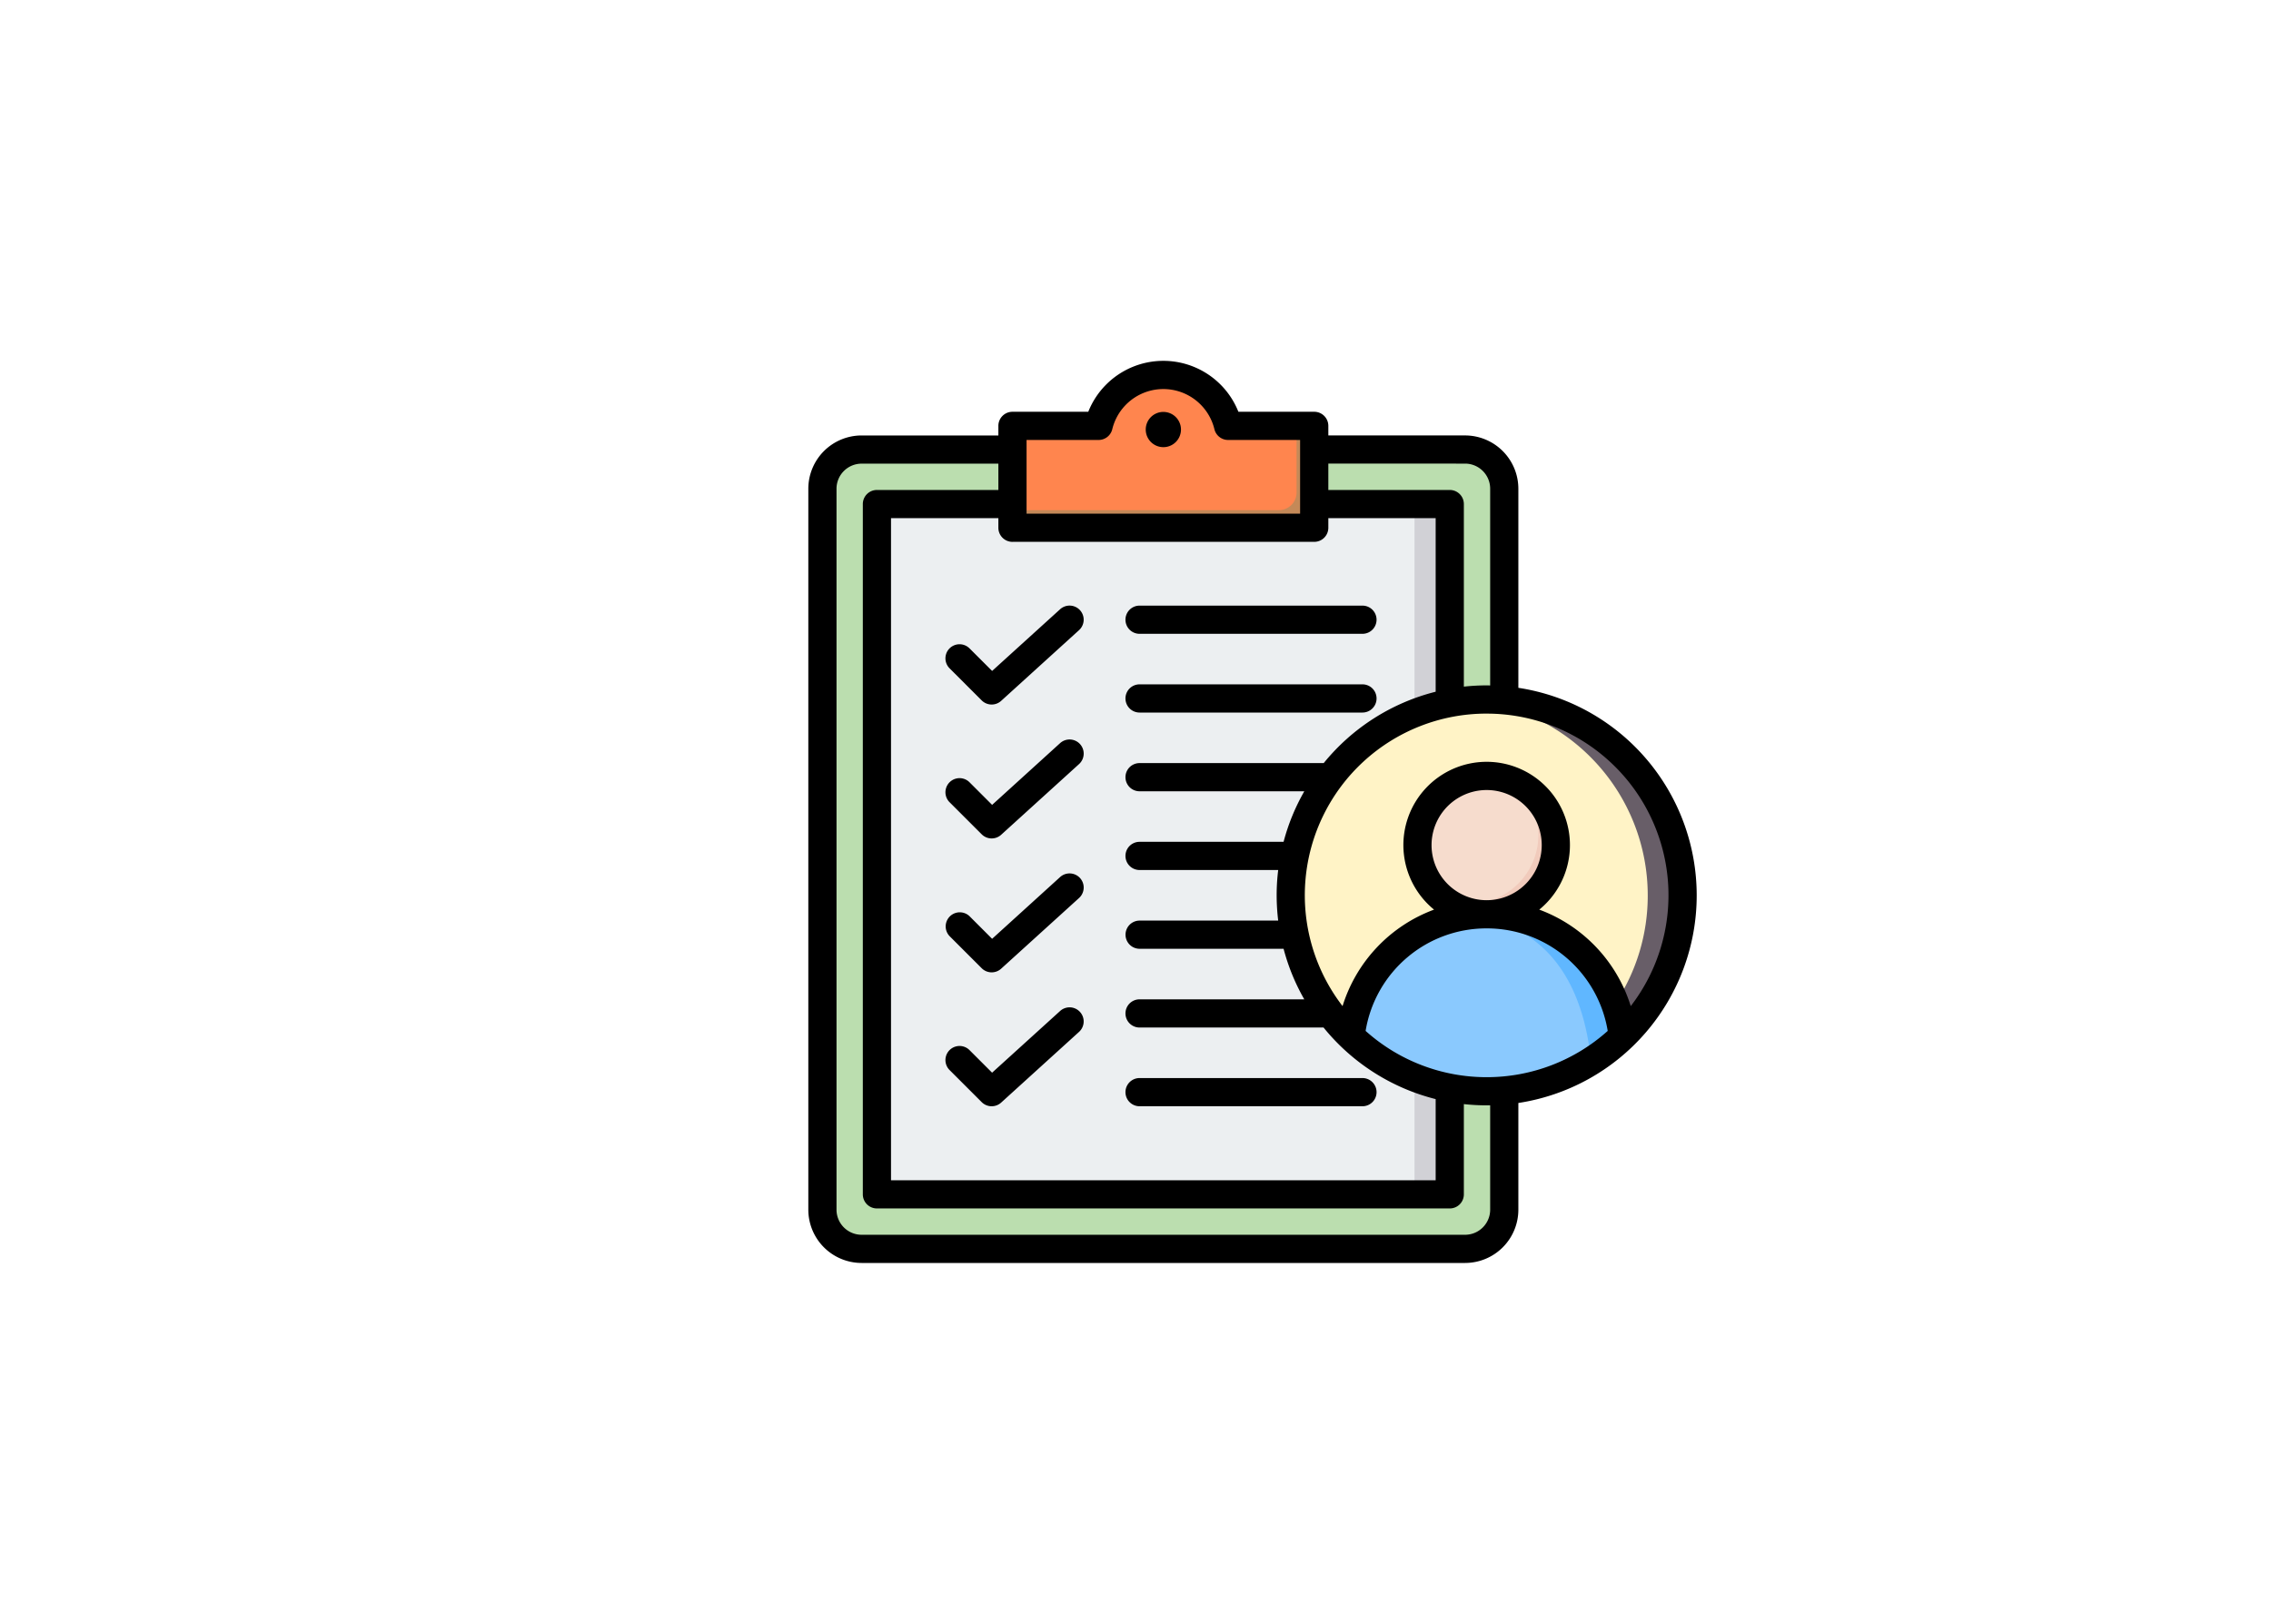 <svg xmlns="http://www.w3.org/2000/svg" width="295" height="211" viewBox="0 0 295 211"><g transform="translate(-1020 -3103)"><rect width="295" height="211" transform="translate(1020 3103)" fill="#fff"/><g transform="translate(1121.049 3149.866)"><g transform="translate(5.783 1.844)"><path d="M95.437,50.361a5.1,5.1,0,0,1,5.09,5.09v93.664a5.1,5.1,0,0,1-5.09,5.09H17.045a5.1,5.1,0,0,1-5.09-5.09V55.451a5.1,5.1,0,0,1,5.09-5.09H95.437Z" transform="translate(-11.955 -40.667)" fill="#bbdeaf" fill-rule="evenodd"/><path d="M347.955,154.206h6.569a5.1,5.1,0,0,0,5.09-5.09V55.451a5.1,5.1,0,0,0-5.09-5.09h-6.569Z" transform="translate(-271.042 -40.667)" fill="#bbdeaf" fill-rule="evenodd"/><path d="M115.011,81.3H45.179a2.293,2.293,0,0,0-2.289,2.289v85.1a2.293,2.293,0,0,0,2.289,2.289h69.832a2.293,2.293,0,0,0,2.289-2.289v-85.1A2.293,2.293,0,0,0,115.011,81.3Z" transform="translate(-35.809 -64.521)" fill="#eceff1" fill-rule="evenodd"/><path d="M347.955,170.979h2.289c.072,0,.143,0,.214-.01a2.294,2.294,0,0,0,2.075-2.279v-85.1a2.294,2.294,0,0,0-2.075-2.279c-.07-.007-.142-.01-.214-.01h-2.289Z" transform="translate(-271.042 -64.522)" fill="#d1d1d6" fill-rule="evenodd"/><path d="M122.1,14.63h7.256a2.248,2.248,0,0,0,2.1-1.384,8.656,8.656,0,0,1,15.9,0,2.248,2.248,0,0,0,2.1,1.384h7.256A2.293,2.293,0,0,1,159,16.919v8.657a2.294,2.294,0,0,1-2.289,2.289H122.1a2.293,2.293,0,0,1-2.289-2.289V16.918A2.294,2.294,0,0,1,122.1,14.63Z" transform="translate(-95.119 -8.012)" fill="#ff854e" fill-rule="evenodd"/><path d="M154.426,47.866H119.808a2.294,2.294,0,0,0,2.289,2.289h34.618A2.293,2.293,0,0,0,159,47.866V39.209a2.294,2.294,0,0,0-2.289-2.289v8.657a2.293,2.293,0,0,1-2.289,2.289Z" transform="translate(-95.12 -30.303)" fill="#c48958" fill-rule="evenodd"/><g transform="translate(60.836 42.17)"><circle cx="25.448" cy="25.448" r="25.448" fill="#fff3c6"/><path d="M402.194,217.683a25.329,25.329,0,0,1-4.245,14.078,25.479,25.479,0,0,1-18.94,11.271q1.118.1,2.262.1a25.647,25.647,0,0,0,3.642-.259q.23-.033.459-.07a25.45,25.45,0,0,0-4.1-50.567q-1.143,0-2.262.1A25.45,25.45,0,0,1,402.194,217.683Z" transform="translate(-355.822 -192.235)" fill="#685e68" fill-rule="evenodd"/><path d="M329.369,314.126a17.779,17.779,0,0,0-17.67,15.859,25.362,25.362,0,0,0,17.67,7.134,25.647,25.647,0,0,0,3.642-.259,25.371,25.371,0,0,0,14.027-6.876A17.773,17.773,0,0,0,329.369,314.126Z" transform="translate(-303.921 -286.224)" fill="#8ac9fe" fill-rule="evenodd"/><path d="M379.009,314.268c10.578,1.344,14.841,9.348,15.821,18.94a25.575,25.575,0,0,0,4.109-3.225,17.773,17.773,0,0,0-17.669-15.859,18,18,0,0,0-2.262.143Z" transform="translate(-355.823 -286.223)" fill="#60b7ff" fill-rule="evenodd"/><circle cx="8.985" cy="8.985" r="8.985" transform="translate(16.463 8.588)" fill="#f6dccd"/><path d="M391.8,238.74a8.987,8.987,0,0,1-7.854,8.914,8.985,8.985,0,1,0,0-17.829A8.987,8.987,0,0,1,391.8,238.74Z" transform="translate(-359.632 -221.166)" fill="#f1cbbc" fill-rule="evenodd"/></g></g><path d="M92.522,96.736c-.151,0-.3,0-.458,0a27.379,27.379,0,0,1-2.96-.161V108.3a1.83,1.83,0,0,1-1.831,1.831H12.862a1.832,1.832,0,0,1-1.831-1.831V18.62a1.832,1.832,0,0,1,1.831-1.831H28.638V13.37H10.872a3.262,3.262,0,0,0-3.259,3.259v93.662a3.263,3.263,0,0,0,3.259,3.26H89.265a3.262,3.262,0,0,0,3.257-3.26ZM30.47,23.529h39.2A1.832,1.832,0,0,0,71.5,21.7V20.452H85.442V43A27.33,27.33,0,0,0,70.9,52.272H46.979a1.831,1.831,0,1,0,0,3.662h21.4A27.127,27.127,0,0,0,65.687,62.5H46.979a1.831,1.831,0,1,0,0,3.663H64.987a26.979,26.979,0,0,0-.2,3.3,27.669,27.669,0,0,0,.2,3.271h-18a1.831,1.831,0,1,0,0,3.662h18.7a27.056,27.056,0,0,0,2.688,6.568H46.979a1.831,1.831,0,1,0,0,3.662h23.9a27.331,27.331,0,0,0,14.563,9.3v10.544H14.693V20.452H28.638V21.7a1.832,1.832,0,0,0,1.831,1.831ZM32.3,19.865V10.293h9.357a1.829,1.829,0,0,0,1.778-1.4,6.826,6.826,0,0,1,13.266,0,1.829,1.829,0,0,0,1.779,1.4h9.354v9.572Zm39.2-6.5H89.265a3.261,3.261,0,0,1,3.257,3.259v25.56c-.151,0-.3-.008-.458-.008a27.377,27.377,0,0,0-2.96.163V18.62a1.83,1.83,0,0,0-1.831-1.831H71.5V13.37ZM92.064,45.845a23.6,23.6,0,0,1,18.719,38A19.552,19.552,0,0,0,98.9,71.309a10.818,10.818,0,1,0-13.668,0A19.545,19.545,0,0,0,73.347,83.843a23.6,23.6,0,0,1,18.718-38Zm-.005,24.239a7.156,7.156,0,1,1,.01,0h-.01Zm.005,22.993a23.522,23.522,0,0,1-15.722-6.011,15.9,15.9,0,0,1,15.716-13.32h.01a15.908,15.908,0,0,1,15.723,13.32A23.54,23.54,0,0,1,92.064,93.077Zm4.12,3.352v13.862a6.927,6.927,0,0,1-6.919,6.922H10.872a6.928,6.928,0,0,1-6.921-6.922V16.629a6.928,6.928,0,0,1,6.921-6.922H28.638V8.461A1.831,1.831,0,0,1,30.47,6.63h9.847a10.492,10.492,0,0,1,19.5,0h9.848A1.831,1.831,0,0,1,71.5,8.461V9.706H89.265a6.927,6.927,0,0,1,6.919,6.922V42.493a27.28,27.28,0,0,1,0,53.936ZM36.657,84.479a1.831,1.831,0,0,1,2.461,2.713L29,96.378a1.834,1.834,0,0,1-2.528-.059L22.3,92.15a1.831,1.831,0,0,1,2.588-2.591l2.935,2.934Zm0-17.4A1.831,1.831,0,0,1,39.118,69.8L29,78.982a1.834,1.834,0,0,1-2.528-.059L22.3,74.753a1.832,1.832,0,0,1,2.588-2.592L27.826,75.1Zm0-17.4A1.831,1.831,0,1,1,39.118,52.4L29,61.585a1.835,1.835,0,0,1-2.528-.06L22.3,57.356a1.832,1.832,0,1,1,2.591-2.591L27.826,57.7ZM50.069,6.649a2.289,2.289,0,1,0,2.29,2.288,2.293,2.293,0,0,0-2.29-2.288ZM24.891,37.368,27.826,40.3l8.831-8.014A1.831,1.831,0,0,1,39.118,35L29,44.187a1.834,1.834,0,0,1-2.528-.059L22.3,39.959a1.831,1.831,0,1,1,2.588-2.591Zm22.088,8.337a1.831,1.831,0,1,1,0-3.663H75.933a1.831,1.831,0,1,1,0,3.663Zm0,51.149a1.831,1.831,0,1,1,0-3.663H75.933a1.831,1.831,0,1,1,0,3.663ZM45.147,33.646a1.831,1.831,0,0,1,1.832-1.831H75.933a1.831,1.831,0,1,1,0,3.662H46.979A1.833,1.833,0,0,1,45.147,33.646Z" transform="translate(0 0)" fill-rule="evenodd"/></g></g></svg>